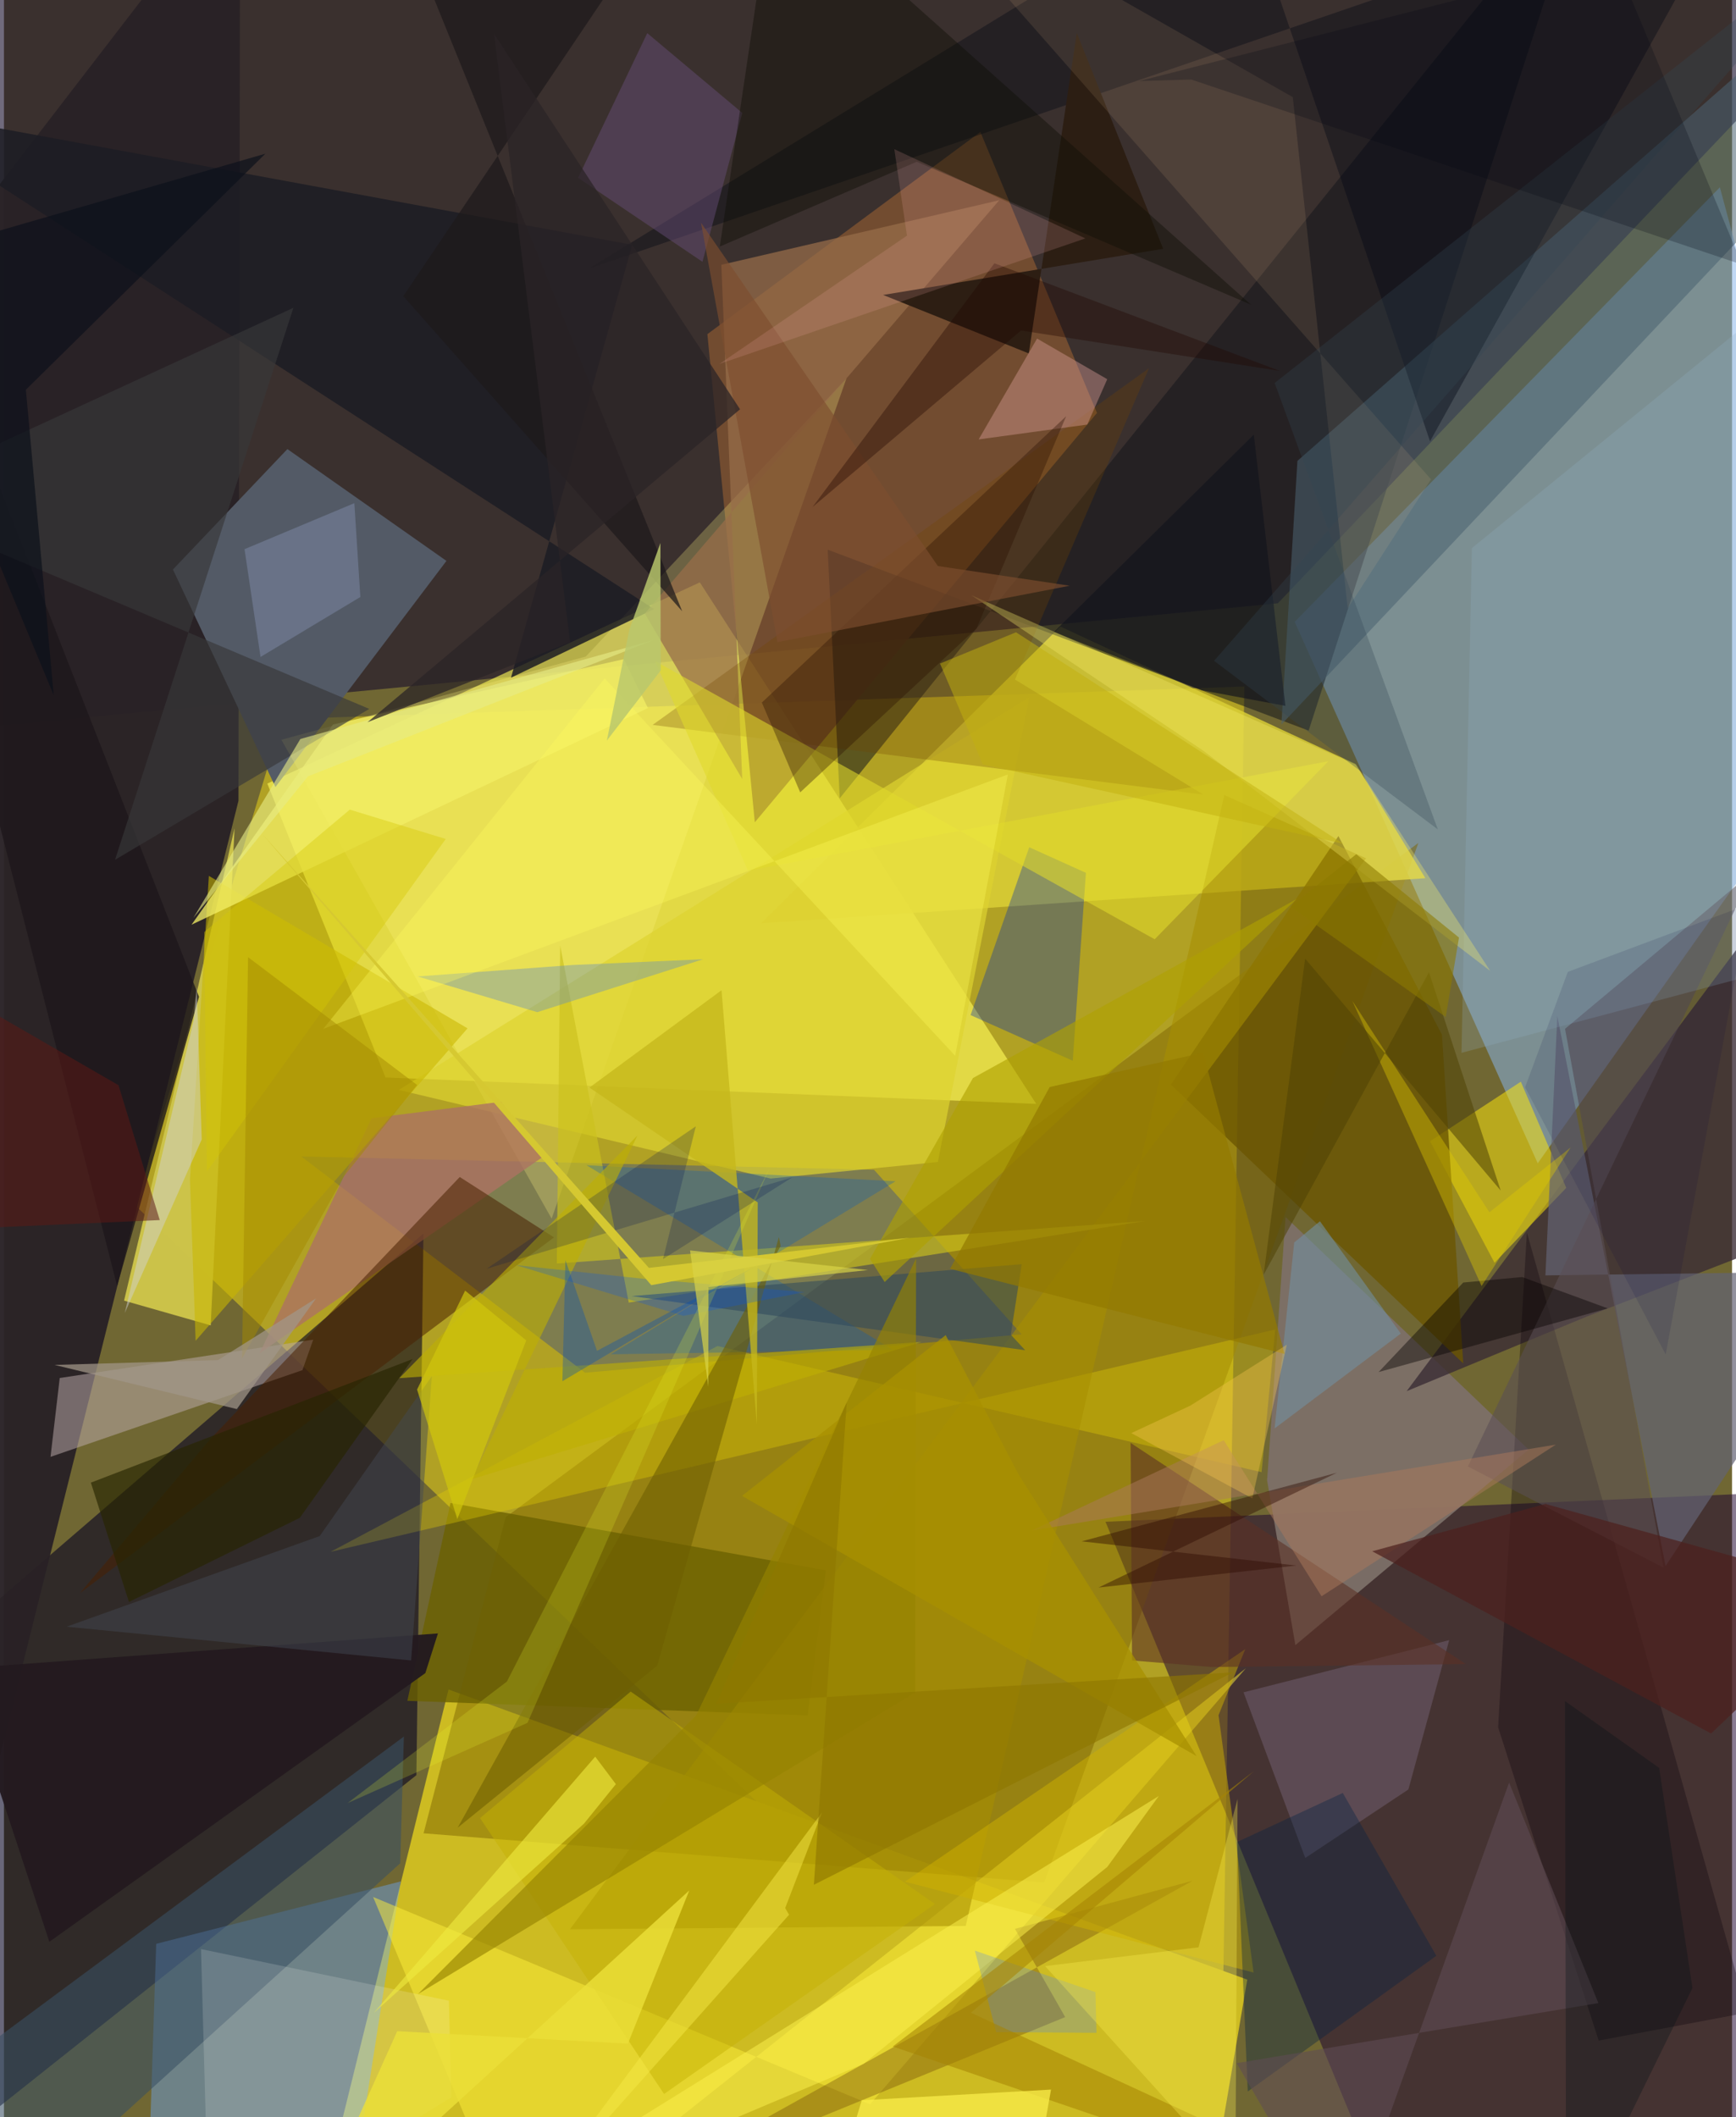 <svg xmlns="http://www.w3.org/2000/svg" width="228" height="278" viewBox="0 0 836 1024"><path fill="#706733" d="M0 0h836v1024H0z"/><path fill="#e2ce1a" fill-opacity=".565" d="M600.07 332.057L587.768 1086 63.444 582.929l71.194-235.11z"/><path fill="#19102c" fill-opacity=".62" d="M616.282 291.8L898-4.687-50.77-62l37.58 414.03z"/><path fill="#cdbb23" fill-opacity=".992" d="M148.64 1086l66.425-268.86 386.409 140.328-20.638 121.444z"/><path fill="#87b5ea" fill-opacity=".522" d="M741.994 562.646L624.43 300.77 830.111 90.61 898 342.764z"/><path fill="#fffa59" fill-opacity=".624" d="M336.636 281.661l162.758 252.267-314.805-12.805-57.176-142.131z"/><path fill="#050222" fill-opacity=".6" d="M202.944 596.61L-62 824.801l14.106 230.377L199.523 858.59z"/><path fill="#200631" fill-opacity=".533" d="M898 720.059l-61.658 342.257L677.419 1086 532.901 736.03z"/><path fill="#292226" fill-opacity=".961" d="M113.452 387.34L114.257-62-2.688 89.95l-8.287 795.536z"/><path fill="#7b6400" fill-opacity=".494" d="M684.253 407.695L242.71 733.845l-39.72 152.86 300.26 23.8z"/><path fill="#dbd036" fill-opacity=".816" d="M511.062 303.031l142.85 66.528 33.737 55.199-321.384 21.807z"/><path fill="#7c5231" fill-opacity=".847" d="M340.297 161.614l22.942 236.104 165.53-197.992-56.4-135.925z"/><path fill="#0124bb" fill-opacity=".286" d="M492.368 645.377l-71.456-79.607-277.121-6.44 137.33 104.602z"/><path fill="#6ca8fb" fill-opacity=".424" d="M191.943 909.983l-17.944 114.938-103.958 25.25 3.607-110.018z"/><path fill="#545b67" fill-opacity=".996" d="M137.115 217.21l-55.37 58.238 49.586 105.209 82.733-109.371z"/><path fill="#14161b" fill-opacity=".537" d="M765.451-62L631.173 353.361l-232.672-87.5 5.82 120.248z"/><path fill="#7c7068" fill-opacity=".941" d="M624.75 795.692l112.84-94.56-117.593-112.54-8.922 127.399z"/><path fill="#392b34" fill-opacity=".788" d="M898 379.129v206.364l-132.544 51.392-86.874 35.97z"/><path fill="#ccc34a" fill-opacity=".996" d="M100.016 641.036l-41.918-11.967 23.5-98.389 29.942-130.066z"/><path fill="#4b6370" fill-opacity=".553" d="M617.985 350.415l7.758-127.512L898-16.087v69.78z"/><path fill="#012db1" fill-opacity=".341" d="M523.415 422.155L496 409.785l-28.373 81.191 49.423 22.066z"/><path fill="#ffe80a" fill-opacity=".514" d="M721.093 610.76l34.71-36.224-21.973-51.365-43.938 28.804z"/><path fill="#baa9a9" fill-opacity=".525" d="M149.617 647.952L26.982 666.491l-4.457 38.136 121.868-41.94z"/><path fill="#fff584" fill-opacity=".255" d="M407.585 182.988L264.95 589.407l-130.732-231.61 147.255-40.255z"/><path fill="#6b5500" fill-opacity=".788" d="M695.662 500.455l10.298 158.98L564.525 524.58l81.059-120.213z"/><path fill="#fdee3c" fill-opacity=".494" d="M249.069 1086l351.736-279.13-181.826 210.914-240.394-100.289z"/><path fill="#1c1c24" fill-opacity=".855" d="M314.505 294.6L-62 51.04l365.96 67.357-58.662 209.377z"/><path fill="#ded330" fill-opacity=".698" d="M370.873 570.022L191.03 527.159l305.023-189.98-44.258 224.841z"/><path fill="#6b6100" fill-opacity=".78" d="M397.639 759.498l-8.82 70.198-193.665-7.073 20.856-95.707z"/><path fill="#3a5063" fill-opacity=".58" d="M-12.224 1086l203.926-184.804 1.77-61.296L-62 1029.224z"/><path fill="#e7d001" fill-opacity=".349" d="M608.4 712.029l-263.218-61.01-187.165 99.54 456.988-107.542z"/><path fill="#000713" fill-opacity=".384" d="M689.894 213.44L596.33-62 282.727 130.018 842.952-62z"/><path fill="#986d4a" fill-opacity=".725" d="M481.482 96.858L347.055 128.07l10.1 248.724-47.133-80.065z"/><path fill="#0b000a" fill-opacity=".318" d="M736.743 596.09l-13.914 239.34 48.642 151.534 71.855-13.515z"/><path fill="#ac7262" fill-opacity=".788" d="M240.385 532.892l-62.533 7.95-54.156 113.644 137.342-95.196z"/><path fill="#4a2100" fill-opacity=".537" d="M36.745 770.541l63.076-74.477L220.5 569.271l45.59 29.21z"/><path fill="#626373" fill-opacity=".702" d="M751.471 491.416l-5.75 125.447L898 614.837l-94.156 142.595z"/><path fill="#2c1e13" fill-opacity=".98" d="M560.789 120.326l-135.483 22.33 70.485 28.283 23.21-155z"/><path fill="#a78e00" fill-opacity=".569" d="M465.278 931.516l125.104-546.965 68.564 30.578-385.13 517.97z"/><path fill="#ccc01d" fill-opacity=".659" d="M552.096 590.556l-284.632 20.563 1.62-153.765 33.173 172.685z"/><path fill="#744e08" fill-opacity=".396" d="M513.39 975.592l-215.603 88.244 277.192-154.17-85.893 23.255z"/><path fill="#c9b600" fill-opacity=".576" d="M224.262 497.38L92.722 648.504l-2.737-78.04 9.146-146.834z"/><path fill="#8d7b97" fill-opacity=".329" d="M629.53 898.635l-29.857-80.12 99.497-25.235-19.746 72.227z"/><path fill="#f2ee65" fill-opacity=".769" d="M311.56 342.459l-11.687-23.639-140.68 31.564-68.442 96.861z"/><path fill="#cfb100" fill-opacity=".494" d="M435.86 910.108l164.66-112.491-12.946 31.96 16.965 124.475z"/><path fill="#015ac2" fill-opacity=".278" d="M431.364 571.326L293.58 655.03l136.519-2.187-148.294-89.267z"/><path fill="#638ebe" fill-opacity=".396" d="M257.988 489.55l-57.839-17.271 74.794-5.534 63.272-2.786z"/><path fill="#734400" fill-opacity=".282" d="M553.934 178.105L313.804 350.61l266.433 33.72-91.13-55.652z"/><path fill="#e1da2c" fill-opacity=".584" d="M315.005 319.727l44.961 101.427 280.782-53.004-84.059 86.147z"/><path fill="#5c3125" fill-opacity=".584" d="M545.756 803.11l-.715-105.227L707.207 804.86l-122.838 1.424z"/><path fill="#fcca94" fill-opacity=".11" d="M690.352 231.835l-40.29 62.445-26.565-247.298L431.891-62z"/><path fill="#6a4f7b" fill-opacity=".459" d="M337.912 126.624l-60.163-40.618 33.463-69.976 45.987 38.6z"/><path fill="#bfaf03" fill-opacity=".604" d="M444.019 649.03l-252.775 17.534 115.211-117.368L226.32 715.43z"/><path fill="#fcf04c" fill-opacity=".525" d="M558.696 868.647l-24.93 34.312-117.963 95.259L208.273 1086z"/><path fill="#1d171b" fill-opacity=".8" d="M94.357 482.129l-152.4-389.26 19.768 164.078L54.75 622.05z"/><path fill="#052244" fill-opacity=".365" d="M596.568 890.9l51.119-23.71 45.262 78.756-91.23 65.621z"/><path fill="#100f05" fill-opacity=".435" d="M346.31 119.252l95.241-40.998 161.696 69.097L372.636-58.263z"/><path fill="#c4b103" fill-opacity=".475" d="M319.342 1012.786l131.033-91.88L303.188 818.15l-72.88 61.19z"/><path fill="#5a4e54" fill-opacity=".576" d="M755.212 497.607l47.62 260.578-94.623-48.898 138.065-287.835z"/><path fill="#2d485c" fill-opacity=".537" d="M303.605 626.873l190.424 26.176-6.954-7.538 5.305-34.081z"/><path fill="#e0a19b" fill-opacity=".4" d="M533.739 183.407l-33.948-19.651-28.254 48.77 52.531-7.178z"/><path fill="#92b1c7" fill-opacity=".239" d="M898 457.826L865.542 138.46 710.14 265.106l-5.02 244.11z"/><path fill="#2a0f00" fill-opacity=".353" d="M513.852 201.314l-147.205 138.49 18.551 43.43 85.327-79.323z"/><path fill="#fffffc" fill-opacity=".153" d="M215.253 967.68L95.324 942.699 99.32 1086l117.147-71.606z"/><path fill="#4780fd" fill-opacity=".251" d="M479.998 982.883l48.537.308-.517-19.686-58.321-20.054z"/><path fill="#383839" fill-opacity=".655" d="M-62 242.028l202.027-93.168-86.302 267.005 123.004-72.99z"/><path fill="#d1d3d5" fill-opacity=".475" d="M93.23 477.17l2.453 73.932-37.25 84.02L91.838 493.34z"/><path fill="#958300" fill-opacity=".643" d="M440.816 818.602L200.318 964.451l134.559-134.823 106.39-220.97z"/><path fill="#241a1f" fill-opacity=".965" d="M209.948 790.03l-231.517 17.048L21.96 939.193l181.895-129.97z"/><path fill="#444a54" fill-opacity=".467" d="M196.989 803.107L30.294 786.78l122.454-43.837 54.246-77.311z"/><path fill="#12141d" fill-opacity=".675" d="M604.638 210.23l-96.731 95.484 71.6 28.15 40.422 7.548z"/><path fill="#070100" fill-opacity=".416" d="M734.476 617.65l41.39 15.164-110.856 30.808 40.956-43.31z"/><path fill="#afa000" fill-opacity=".624" d="M468.788 521.408l-49.807 87.458 7.066 11.211 199.354-185.272z"/><path fill="#818cac" fill-opacity=".486" d="M116.384 265.62l53.12-22.256 2.909 45.386-48.291 28.985z"/><path fill="#a68403" fill-opacity=".557" d="M711.68 1086l-281.695-96.185L604.678 856.67 467.79 973.494z"/><path fill="#f3eb6a" fill-opacity=".337" d="M580.152 363.044L719.01 469.599l-64.797-99.64-186.285-82.105z"/><path fill="#7d4d2f" fill-opacity=".647" d="M374.216 310.566l-36.998-202.834 114.58 166.033 63.804 9.533z"/><path fill="#718fa1" fill-opacity=".6" d="M614.71 690.873l61.043-45.884-39.108-54.311-12.452 10.25z"/><path fill="#6e5f00" fill-opacity=".576" d="M316.032 805.63l-96.54 78.362 156.253-281.355-.864-4.285z"/><path fill="#c5b81b" fill-opacity=".784" d="M347.149 478.942l17.076 210.1.434-107.472-81.414-55.548z"/><path fill="#5f4c55" fill-opacity=".569" d="M647.654 1086l80.496-223.852 43.181 106.689-175.023 29.042z"/><path fill="#fbef50" fill-opacity=".333" d="M577.904 941.843l-74.24 9.086 92.047 101.808 1.075-182.653z"/><path fill="#210600" fill-opacity=".373" d="M617.148 179.387l-137.986-52.043-88.008 117.91 100.89-85.404z"/><path fill="#e2ca02" fill-opacity=".392" d="M718.634 586.35l39.317-31.397-43.127 67.053-62.493-137.887z"/><path fill="#ac7a5b" fill-opacity=".498" d="M590.088 696.557l-92.765 43.687 253.435-41.525-113.344 73.349z"/><path fill="#e7eb86" fill-opacity=".612" d="M314.04 309.639l-170.644 47.784-51.753 86.53 55.462-68.474z"/><path fill="#1e191b" fill-opacity=".722" d="M306.878-25.553L183.19-62l144.914 357.642L193.18 143.24z"/><path fill="#5b1815" fill-opacity=".541" d="M75.37 590.108l-19.962-65.24-111.787-64.533L-62 596.193z"/><path fill="#4d201e" fill-opacity=".718" d="M825.851 838.44L661.918 750.3l83.789-22.903L898 769.897z"/><path fill="#272600" fill-opacity=".655" d="M60.473 774.818l82.676-40.716 54.544-76.78-155.642 59.775z"/><path fill="#4f4204" fill-opacity=".545" d="M629.477 463.647L609.39 616.574l79.99-146.317 34.7 105.579z"/><path fill="#f3aaa7" fill-opacity=".173" d="M436.844 113.965l-90.68 62.04 176.988-60.698-92.424-43.16z"/><path fill="#ebdf39" fill-opacity=".82" d="M143.619 1086l187.912-171.656-29.697 74.095-111.582-6.026z"/><path fill="#f6eb48" fill-opacity=".478" d="M254.672 1066.628l125.134-140.514-1.865-3.277 17.801-46.22z"/><path fill="#d1c60d" fill-opacity=".686" d="M199.848 672.07l19.48 62.664 33.34-86.435-29.57-24.078z"/><path fill="#fefb5e" fill-opacity=".314" d="M290.614 328.084L154.48 497.622l331.18-123.035-25.49 136.065z"/><path fill="#efeb40" fill-opacity=".596" d="M178.904 973.571l107.13-123.941 9.996 13.299-15.429 19.107z"/><path fill="#324855" fill-opacity=".302" d="M898-38.145L614.733 185.23l78.933 215.932-108.25-81.542z"/><path fill="#937a00" fill-opacity=".71" d="M505.902 525.753l-48.195 87.934 161.821 41.15L580.09 509.16z"/><path fill="#c1b00f" fill-opacity=".506" d="M647.821 408.065L489.6 305.811l-36.758 15.115 20.695 48.78z"/><path fill="#000612" fill-opacity=".235" d="M549.153 39.209l25.23-.746 266.512 89.563-61.577-147.598z"/><path fill="#d4c604" fill-opacity=".388" d="M213.733 405.781l-46.42-14.189-70.46 59.218 1.325 115.793z"/><path fill="#0257f3" fill-opacity=".239" d="M247.7 611.907l62.024 6.637 77.71 6.364-58.743 11.526z"/><path fill="#eaf82e" fill-opacity=".2" d="M370.184 565.426L253.282 833.27l-87.095 38.848 77.117-58.806z"/><path fill="#a38a00" fill-opacity=".49" d="M164.574 568.817l-49.39 88.215 2.898-194.098 81.815 61.862z"/><path fill="#f9ec49" fill-opacity=".765" d="M506.543 1010.658l-91.557 5.163L393.663 1086h99.545z"/><path fill="#a89000" fill-opacity=".749" d="M490.701 712.914l86.247 136.46L357.049 723.52l98.527-77.771z"/><path fill="#0c101a" fill-opacity=".694" d="M24.086 336.294L10.601 188.5 126.467 74.332-62 128.862z"/><path fill="#a29789" fill-opacity=".725" d="M24.498 660.164l79.062-2.342 47.44-29.85-38.342 53.546z"/><path fill="#8e7800" fill-opacity=".639" d="M594.609 808.849L391.81 911.61l15.9-233.344-63.039 145.755z"/><path fill="#001114" fill-opacity=".306" d="M755.193 822.758l.57 263.242 61.082-124.456-16.11-106.476z"/><path fill="#00104e" fill-opacity=".22" d="M318.822 608.964l15.88-64.202-101.17 68.88 147.775-44.16z"/><path fill="#004fb9" fill-opacity=".333" d="M271.61 609.463l-1.458 58.597 92.802-55.304-76.047 40.587z"/><path fill="#2b2426" fill-opacity=".737" d="M237.088 16.36l119.014 181.596-180.25 151.368 98.04-38.698z"/><path fill="#d5c831" fill-opacity=".988" d="M312 613.232L124.884 403.277l188.264 218.311 125.22-22.981z"/><path fill="#f5c54f" fill-opacity=".373" d="M603.913 724.736l16.698-74.334-46.628 29.42-28.611 13.322z"/><path fill="#b9c76d" fill-opacity=".831" d="M317.717 324.278l-26.057 33.924 10.877-53.627 15.04-41.96z"/><path fill="#00023e" fill-opacity=".118" d="M803.9 655.113l40.175-217.778-87.52 32.724-20.684 55.824z"/><path fill="#8c7a00" fill-opacity=".584" d="M622.329 438.501L654.2 413.15l49.701 40.319-6.4 38.433z"/><path fill="#2d0a01" fill-opacity=".427" d="M529.537 767.836L644.842 712.3 521.38 745.493 625.244 757.2z"/><path fill="#d9d347" fill-opacity=".69" d="M340.833 622.482l77.121-8.196-86.034-9.501 8.832 65.975z"/></svg>